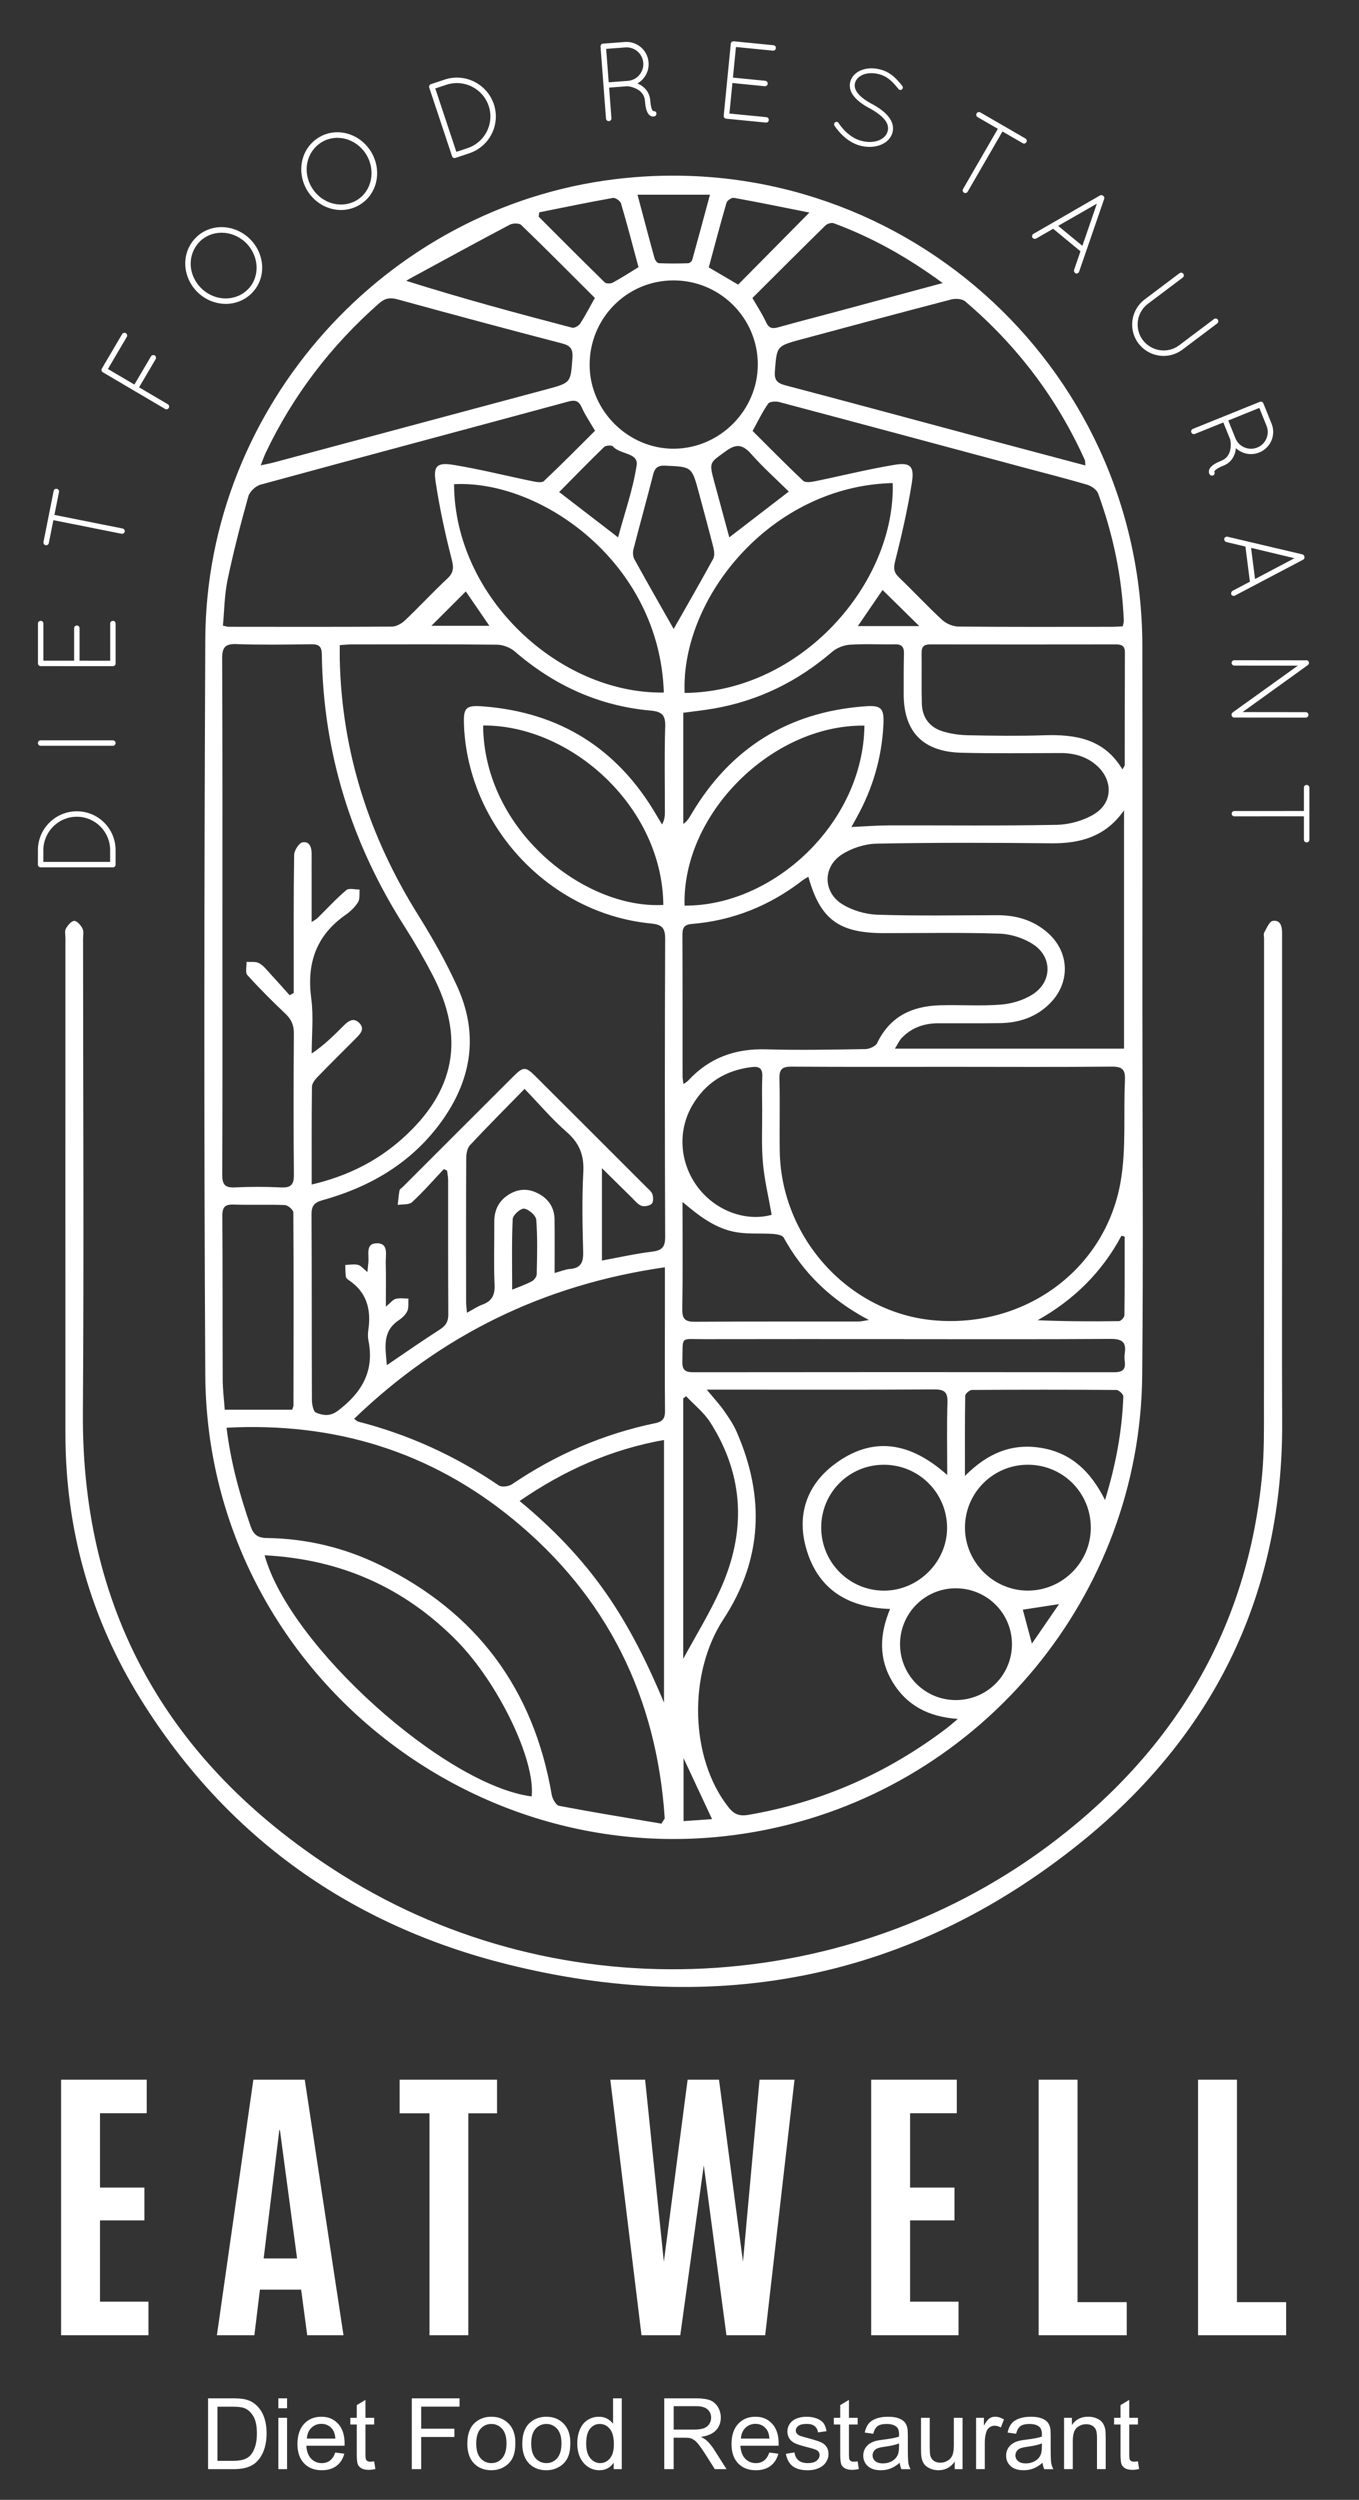 <?xml version="1.0" encoding="UTF-8"?>
<svg id="Layer_1" xmlns="http://www.w3.org/2000/svg" version="1.1" viewBox="0 0 754.37 1387.06">
  <rect x="0" y="0" width="754.37" height="1387.06" fill="#333333" stroke="none"/>
  <!-- Generator: Adobe Illustrator 29.5.1, SVG Export Plug-In . SVG Version: 2.1.0 Build 141)  -->
  <defs>
    <style>
      .st0 {
        fill: #fff;
      }
    </style>
  </defs>
  <path class="st0" d="M426.68,1014.93c119.06-24.7,206.15-129.93,207.34-251.53.66-68.03.12-136.07.11-204.1,0-66.94.07-133.87-.02-200.81-.21-156.97-136.74-277.91-292.44-259.1-127.78,15.43-227.13,126.22-227.71,255.34-.61,136.06-.79,272.13,0,408.2.94,163.06,153.03,285.13,312.72,252M123.62,765.34c-.13-30.24.01-60.49-.2-90.73-.04-4.99,1.58-6.43,6.42-6.26,9.41.34,18.85-.12,28.26.28,1.7.07,4.72,2.65,4.73,4.09.23,35.72.14,71.44.07,107.16,0,.61-.38,1.21-.74,2.31h-37.41c-.4-5.7-1.11-11.28-1.13-16.85ZM295.12,996.76c-48.21-6.24-134.42-83.56-148.23-133.8,41.93,2.15,77.13,17.69,106.21,46.97,23.48,23.63,44.18,66.67,42.02,86.83ZM367.14,1011.86c-18.95-3.21-37.93-6.28-56.8-9.88-1.74-.33-3.7-3.91-4.1-6.23-10.08-58.75-41.85-101.29-95.34-127.4-19.74-9.64-40.84-14.7-62.88-14.97-5.01-.06-7.34-1.97-8.92-6.56-6.02-17.43-10.96-35.08-13.34-54.64,60.09-3.16,113.28,13.19,159.24,50.95,52.24,42.93,79.6,98.78,83.99,165.82-.61.97-1.23,1.94-1.84,2.91ZM288.43,832.84c24.74-17.04,50.74-28.61,80.16-33.87v145.76c-9.02-21.53-19.17-42.21-32.52-61.23-13.28-18.92-29.13-35.44-47.64-50.66ZM363.6,789.68c-28.7,5.97-55.09,17.41-79.38,33.86-1.83,1.24-5.73,1.76-7.34.67-24-16.36-49.97-28.23-78.1-35.43-.58-.15-1.04-.72-2.21-1.56,48.3-46.45,105.13-74.39,172.51-84.07,0,9.83,0,18.34,0,26.86,0,17.55-.12,35.11.06,52.66.04,4.23-1.1,6.1-5.54,7.03ZM323.72,694.44c.16,5.8-1.1,9.16-7.36,9.66-2.52.2-4.96,1.26-8.5,2.22,0-10.48.08-20.05-.03-29.62-.07-6.79-3.45-11.67-9.43-14.67-5.81-2.92-11.51-2.34-16.81,1.33-5.09,3.52-7.26,8.53-7.22,14.69.07,11.63-.35,23.27.16,34.87.25,5.71-1.49,9.02-6.78,10.96-2.77,1.02-5.28,2.75-8.56,4.52-.22-2.78-.46-4.46-.46-6.15-.02-26.54-.07-53.08.07-79.62.01-2.43.52-5.54,2.04-7.18,9.56-10.25,19.48-20.16,30.34-31.28,8.17,8.47,15.23,16.84,23.39,23.95,7.1,6.19,9.72,12.9,9.22,22.25-.79,14.65-.49,29.39-.08,44.07ZM297.94,707.02c-.03,1.36-1.44,3.21-2.72,3.91-3.03,1.66-6.36,2.77-10.92,4.66,0-13.96-.31-26.63.3-39.26.1-2.15,4.43-5.97,6.35-5.7,2.58.36,6.54,3.79,6.72,6.15.77,10.03.47,20.16.26,30.24ZM369.25,403.36c-.51,15.78-.16,31.59-.18,47.39,0,2.1-.19,4.2-1.57,6.72-1.05-1.74-2.11-3.48-3.14-5.23-21.52-36.85-53.54-56.99-96.1-60.29-9.81-.76-11.11.63-10.7,10.54,2.33,56.27,47.7,104.5,103.82,109.92,6.2.6,7.88,2.53,7.85,8.67-.24,55.08-.22,110.15,0,165.23.02,5.7-1.83,7.52-7.29,8.18-9.1,1.1-18.09,3.15-27.81,4.93v-51.26c6.07,5.99,11.24,11.14,16.47,16.24,1.72,1.68,3.34,3.83,5.44,4.63,1.62.61,4.42.03,5.73-1.12.97-.86.9-3.63.38-5.26-.49-1.53-2.1-2.75-3.33-3.98-20.48-20.48-40.96-40.96-61.48-61.4-5.58-5.56-6.81-5.55-12.32-.06-20.51,20.44-40.99,40.93-61.48,61.41-.62.62-1.64,1.17-1.77,1.89-.49,2.65-.68,5.36-.99,8.04,2.7-.45,6.27.03,7.95-1.52,6.23-5.76,11.83-12.2,17.67-18.38.6.29,1.19.57,1.78.86.2,1.78.57,3.56.58,5.34.03,24.79-.06,49.59.1,74.39.03,4.01-1.35,6.29-4.7,8.44-9.72,6.21-19.17,12.84-29.43,19.79-.73-9.59-2.79-18.51,6.42-24.78,1.95-1.33,3.99-3.13,4.93-5.2.92-2.01.48-4.63.64-6.98-2.35,0-4.8-.39-7.03.15-1.5.36-2.69,2.04-5.51,4.35,0-9.14.15-16.85-.06-24.56-.11-4.26,1.75-10.81-5.12-10.62-6.32.17-4.04,6.5-4.52,10.55-.17,1.43-.29,2.87-.53,5.42-2.27-1.81-3.57-3.58-5.21-3.98-2.23-.54-4.72-.02-7.09.04.09,2.2.04,4.42.35,6.58.1.72,1.01,1.45,1.71,1.93,9.9,6.65,12.36,16.18,10.78,27.37-.27,1.94-.38,4.01,0,5.91,3.48,17.04-3.65,29.13-16.95,39.12-4.44,3.33-8.34,2.59-12.16,1.02-1.5-.62-2.23-4.65-2.25-7.14-.14-34.23-.01-68.46-.21-102.69-.03-4.78,1.36-6.71,6.12-8.03,27.43-7.63,50.79-21.58,67.28-45.44,15.82-22.9,19.14-47.48,7.55-72.97-6.24-13.73-13.74-26.99-21.75-39.8-27.15-43.41-42.38-90.35-43.52-141.68-.06-2.56,0-5.13,0-8.09,2.52-.16,4.44-.39,6.35-.39,26.99-.02,53.98-.15,80.97.15,3.33.04,7.32,1.58,9.85,3.77,21.75,18.8,46.69,30.23,75.35,32.79,6.49.58,8.35,2.61,8.14,9.1ZM368.21,502.11c-43.88,2.46-99.64-41.51-100.03-99.56,48.29-.39,99.48,44.65,100.03,99.56ZM423.08,615.75c.06,9.86-.46,19.78.42,29.57.85,9.51,3.13,18.9,4.85,28.73-14.36,3.95-30.94-2.2-40.78-15.01-10.29-13.41-11.65-31.4-3.27-45.74,7.37-12.61,18.51-19.48,32.97-21.23,4.19-.51,6.09.72,5.88,5.26-.28,6.13-.11,12.27-.07,18.41ZM425.02,582.23c-17.07-.47-31.4,4.76-43,17.33-.55.6-1.32,1-2.62,1.98-.23-1.8-.51-2.98-.51-4.16-.03-26.09.03-52.19-.08-78.28-.01-3.79.5-6.06,5.11-6.43,22.9-1.86,43.37-10.14,61.54-24.17.97-.75,2.09-1.32,3.26-2.05,6.55,23.62,16.85,31.27,41.79,31.3,21.49.03,42.99-.44,64.45.3,6.4.22,13.54,2.54,18.84,6.12,10.45,7.07,10.14,20.61-.47,27.49-5.06,3.28-11.64,5.26-17.7,5.75-11.33.91-22.79.03-34.18.39-15.32.48-27.53,6.27-34.53,20.94-.87,1.81-4.34,3.33-6.64,3.36-18.41.3-36.84.64-55.25.13ZM479.84,402.61c-.65,54.01-50.46,100.22-99.84,99.88-1.43-50.89,48.55-100.54,99.84-99.88ZM500.57,575.88c5.47-5.67,12.37-8.1,20.17-8.12,11.41-.02,22.82.08,34.23-.07,10.7-.14,20.3-3.3,27.99-11.11,11.33-11.51,10.75-28.37-1.39-39.04-7.97-7.01-17.47-9.75-27.94-9.73-22.16.03-44.34.45-66.48-.27-6.66-.21-14.02-2.34-19.65-5.85-10.65-6.63-10.85-20.56-.36-27.46,5.52-3.63,12.91-6,19.51-6.13,32.25-.62,64.52-.53,96.77-.19,16.39.18,30.39-3.75,40.52-18.3v132.24h-127.18c1.46-2.33,2.35-4.45,3.83-5.98ZM607.59,451.6c-6,3.68-13.84,5.91-20.91,6.06-31.15.64-62.32.23-93.48.32-6.52.02-13.03.55-20.57.88,1.11-2.01,2.08-3.78,3.05-5.54,8.75-15.81,13.71-32.73,14.68-50.78.53-9.75-1.06-11.36-10.69-10.61-42.29,3.25-74.2,23.24-95.83,59.69-1.16,1.96-2.24,3.98-4.54,5.54v-61.68c5.82-.79,11.47-1.38,17.05-2.36,24.82-4.34,46.55-15.07,65.63-31.5,2.55-2.19,6.43-3.67,9.8-3.9,8.3-.55,16.67-.06,25-.22,3.71-.07,5.09,1.43,5,5.06-.18,7.46-.13,14.92-.15,22.38-.07,20.89,10.49,32.12,31.77,32.71,18.42.51,36.86.2,55.3.18,7.51,0,14.36,1.87,20.06,6.9,9.08,8.01,9.09,20.54-1.19,26.84ZM476.18,347.4c4.94-7.22,9.51-13.9,13.72-20.05,7.11,6.99,13.72,13.48,20.41,20.05h-34.13ZM380.04,384.49c-2.23-52.27,47.53-114.84,115.5-116.46,1.57,55.64-50.83,115.9-115.5,116.46ZM404.82,298.15c-2.81-10.39-5.61-20.64-8.37-30.9-2.98-11.04-2.5-10.4,6.42-16.91,6.34-4.64,9.77-3.37,14.44,1.91,6.35,7.17,13.55,13.59,20.55,20.5-11.34,8.72-21.84,16.79-33.04,25.4ZM374.23,248.97c-25.31.21-46.73-20.86-46.93-46.17-.21-26.02,20.48-47.1,46.36-47.22,25.91-.12,46.99,20.82,46.99,46.65,0,25.38-21.01,46.53-46.41,46.74ZM340.25,247.72c3.83,4.5,14.24,3.35,13.15,10.47-2.07,13.46-6.69,26.53-10.31,39.97-11.12-8.55-21.61-16.61-32.7-25.15,8.29-8.37,16.5-16.82,24.96-25,.94-.91,4.23-1.09,4.9-.3ZM368.48,384.26c-57.88.93-116.17-52.75-116.44-115.6,47.89-2.57,114.2,43.32,116.44,115.6ZM258.57,328.15c3.58,5.21,8.09,11.8,13.09,19.09h-32.2c5.67-5.66,12.38-12.36,19.11-19.09ZM373.95,349c-6.66-11.76-14.35-25.17-21.81-38.7-.83-1.5-.95-3.82-.51-5.53,3.53-13.8,7.38-27.52,10.89-41.33.97-3.83,2.54-5.25,6.75-5.06,14.75.65,14.76.46,18.68,15.08,2.72,10.16,5.52,20.3,8.08,30.51.49,1.95.71,4.55-.18,6.17-7.43,13.56-15.15,26.96-21.91,38.86ZM378.86,666.89c9.35,7.95,18.42,14.92,30.09,16.85,6.6,1.09,13.47.45,20.2.9,2.05.14,5.12.69,5.88,2.06,10.79,19.55,26.05,34.5,47.28,45.71-2.97.46-4.25.83-5.54.83-30.26.04-60.53-.06-90.79.15-5.2.04-7.34-1.1-7.25-6.85.33-19.88.13-39.77.13-59.66ZM379.44,1010.45v-34.94c5.29,11.31,10.43,22.32,15.82,33.84-4.94.34-10.08.7-15.82,1.1ZM379.26,920.42v-144.53c.53-.4,1.07-.8,1.61-1.19,4.5,4.79,9.87,9.01,13.35,14.45,19.03,29.78,19.98,61.1,5.62,92.83-6.08,13.43-13.9,26.08-20.57,38.44ZM525.32,959.05c-32.77,24.81-69.29,40.96-109.89,47.94-5.15.89-8.06-.42-11.12-4.31-21.36-27.14-22.48-74.13-2.72-104.27,21.8-33.24,23.04-68.15,7.26-104.07-1.84-4.18-4.48-8.05-7.12-11.8-2.5-3.55-5.5-6.75-9.43-11.5h5.84c40.16,0,80.32.14,120.47-.11,5.88-.04,7.51,1.66,7.32,7.43-.42,12.87-.13,25.77-.13,40.07-20.37-18.26-41.52-22.11-63.08-5.6-14.91,11.42-20.38,27.69-15.34,45.86,6.29,22.72,22.73,33.33,46.71,34.04-5.92,14.11-6.47,27.71,1.46,40.69,7.91,12.95,19.97,19.21,36.13,20.33-2.77,2.32-4.5,3.89-6.36,5.3ZM525.72,847.77c0,18.84-15.93,34.73-34.87,34.81-19.37.08-35.07-15.69-35-35.17.06-19.25,15.48-34.66,34.71-34.69,19.44-.04,35.17,15.65,35.16,35.06ZM530.61,943.3c-17.11.02-30.95-13.77-31.01-30.89-.05-17.15,13.68-31.06,30.75-31.14,17.45-.08,31.48,13.87,31.38,31.22-.09,17.05-13.97,30.79-31.13,30.81ZM572.8,911.98c-1.89-7.07-3.4-12.7-5.04-18.85,6.13-.94,12.24-1.87,20.1-3.07-5.44,7.92-9.93,14.46-15.06,21.92ZM570.7,882.56c-19.25.08-35.17-15.89-35.06-35.19.11-19.14,15.68-34.63,34.84-34.66,19.52-.02,35.1,15.58,35.02,35.08-.08,19.06-15.71,34.68-34.79,34.76ZM613.4,832.32c-7.89-15.76-18.56-25.98-34.93-28.86-16.32-2.87-30.03,2.54-42.84,15.48,0-16.23-.09-30.37.16-44.51.02-1.14,2.4-3.2,3.69-3.21,26.74-.19,53.49-.2,80.23.01,1.35.01,3.88,2.38,3.84,3.58-.68,19.06-4.09,37.65-10.15,57.5ZM624.35,755.47c.58,4.68-1.52,5.94-6.02,5.93-77.83-.1-155.65-.1-233.47,0-4.49,0-6.22-1.25-6.09-5.93.42-14.53-1.67-12.39,12-12.43,37.05-.09,74.1-.03,111.15-.03v.03c38.15,0,76.29.14,114.43-.14,6.26-.05,8.98,1.56,7.99,7.97-.23,1.5-.18,3.08,0,4.59ZM575.99,732.53c20.07-11.27,35.72-26.64,46.53-46.9.58.17,1.17.34,1.76.52,0,14.56.07,29.12-.13,43.68-.02,1.13-1.93,3.19-2.99,3.21-14.96.21-29.92.15-45.16-.5ZM624.46,599.22c-.91,18.81.79,38.02-2.4,56.4-8.51,49.05-53.42,81.47-103.75,76.96-47.04-4.21-84.75-45.6-85.49-93.96-.2-13.38.19-26.77-.17-40.15-.14-5.33,1.68-6.67,6.78-6.64,29.81.21,59.63.1,89.44.1,29.4.02,58.8.17,88.19-.11,5.8-.06,7.66,1.56,7.38,7.4ZM624.3,424.53c0,.54-.56,1.08-1.26,2.38-10.13-17.02-26.05-19.52-43.53-18.94-14.03.46-28.09.27-42.13-.01-4.76-.1-9.67-.79-14.2-2.2-7.19-2.24-11.24-7.65-11.47-15.23-.28-9.43-.02-18.87-.14-28.3-.04-3.35,1.24-4.69,4.64-4.68,34.45.06,68.91.05,103.36,0,3.17,0,4.86.88,4.85,4.47-.1,20.85-.06,41.69-.11,62.54ZM609.54,273.76c8.33,22.8,13.3,46.33,14.27,70.64.03.83-.29,1.67-.57,3.13-2.16.1-4.28.27-6.41.27-28.3.02-56.6.13-84.89-.15-3.07-.03-6.77-1.67-9.05-3.77-8.21-7.58-15.84-15.8-23.91-23.54-2.93-2.81-3.06-5.12-2.06-9.11,3.62-14.38,6.96-28.89,9.27-43.53,1.42-9.04-.86-11.24-9.72-9.78-14.84,2.45-29.47,6.14-44.23,9.14-2.08.42-5.22.84-6.41-.29-9.55-9.01-18.75-18.39-28.08-27.67,3-5.43,5.45-10.56,8.66-15.15.83-1.19,4.24-1.38,6.15-.87,45.13,11.97,90.22,24.11,135.32,36.21,11.86,3.18,23.76,6.18,35.54,9.64,2.36.69,5.34,2.72,6.11,4.84ZM535.8,167.24c28.64,24.39,50.92,53.65,66.38,88.01.24.55.14,1.25.3,3.01-18.57-4.94-36.32-9.63-54.05-14.38-37.47-10.04-74.92-20.19-112.43-30.07-4.63-1.22-6.28-2.87-5.87-7.96,1.12-13.79.81-13.84,14.75-17.58,27.73-7.44,55.45-14.92,83.24-22.14,2.36-.61,5.98-.33,7.68,1.11ZM462.75,123.85c21.25,7.85,40.83,18.75,60.52,33.2-20.48,5.52-39.03,10.53-57.6,15.52-11.21,3.01-22.45,5.91-33.63,9.02-3.18.89-5.2.7-6.78-2.75-2.08-4.53-4.87-8.73-7.6-13.5,13.49-13.45,26.95-26.92,40.54-40.25,1-.98,3.31-1.68,4.54-1.23ZM407.41,109.77c13.69,2.47,27.32,5.27,41.88,8.17-14.02,14.17-26.71,26.99-39.56,39.98-5.02-2.94-10.43-6.11-16.3-9.55,3.23-11.97,6.38-23.98,9.85-35.9.36-1.25,2.9-2.92,4.13-2.7ZM394.09,108.03c-3.43,12.7-6.56,24.44-9.82,36.13-.23.82-1.48,1.89-2.29,1.91-5.44.17-10.9.2-16.33-.04-.83-.04-2.02-1.64-2.32-2.72-3.14-11.36-6.13-22.76-9.46-35.28h40.22ZM299.31,117.81c13.64-2.73,27.27-5.56,40.96-8,1.31-.23,4.04,1.67,4.46,3.08,3.45,11.72,6.52,23.55,9.7,35.35-4.97,3.03-9.53,6-14.29,8.58-1.17.63-3.65.65-4.46-.14-12.33-12.04-24.48-24.27-36.67-36.45.1-.81.2-1.61.3-2.42ZM229.26,153.64c17.86-9.69,35.69-19.46,53.66-28.94,1.71-.9,5.25-.98,6.41.14,13.84,13.36,27.39,27.03,40.87,40.47-2.91,5.17-5.3,9.85-8.15,14.22-.82,1.26-3.21,2.63-4.45,2.3-30.44-7.96-60.82-16.14-92.14-26.02,1.27-.73,2.52-1.48,3.8-2.18ZM147.35,251.54c15.26-32.14,36.42-59.8,63.14-83.28,3.18-2.79,6-3.31,10.08-2.19,30.43,8.35,60.91,16.55,91.45,24.49,4.84,1.26,6.09,3.28,5.73,8.15-1,13.65-.76,13.66-14.22,17.27-50.59,13.56-101.17,27.13-151.76,40.68-1.85.5-3.74.82-7.06,1.54,1.23-3.09,1.83-4.93,2.65-6.65ZM126.26,322.01c3.27-15.65,7.27-31.15,11.57-46.55.74-2.67,4.07-5.81,6.81-6.55,56.91-15.53,113.93-30.69,170.87-46.11,4.09-1.11,5.9-.19,7.56,3.55,1.85,4.16,4.49,7.96,7.23,12.66-9.35,9.29-18.7,18.8-28.41,27.93-1.16,1.09-4.34.48-6.46.04-14.55-2.98-28.97-6.63-43.61-9.02-9.21-1.51-11.36.48-10,9.43,2.18,14.44,5.28,28.79,8.91,42.93,1.21,4.69,1.11,7.41-2.46,10.75-8.01,7.48-15.47,15.56-23.43,23.12-1.87,1.78-4.79,3.46-7.24,3.48-30.28.23-60.57.14-90.86.11-.62,0-1.24-.26-3-.65.79-8.34.82-16.9,2.53-25.11ZM131.37,357.39c13.81.48,27.64.26,41.46.08,4.17-.06,5.76,1.21,5.82,5.59.76,54.73,16.49,104.92,45.89,150.99,5.54,8.68,10.73,17.63,15.49,26.76,18.26,35.03,12.82,64.59-16.73,90.98-14.16,12.64-30.67,20.85-50.28,25.45,0-18.79-.09-36.52.14-54.25.02-1.84,1.66-3.95,3.09-5.42,7.01-7.25,14.21-14.33,21.33-21.49,2.4-2.41,5.08-5.14,1.93-8.41-3.33-3.45-6.32-1.03-8.97,1.63-5.32,5.34-10.68,10.65-17.53,15.26,0-10.2,1.1-20.54-.24-30.56-2.61-19.54,2.75-35.02,19.14-46.45,2.66-1.85,5.18-4.29,6.86-7.02,1.12-1.81.63-4.6.85-6.96-2.51.04-5.89-.95-7.37.3-5.68,4.8-10.73,10.34-16.05,15.57-.56.55-1.33.91-3.21,2.16,0-7.72,0-14.39,0-21.07,0-5.48-.05-10.97,0-16.45.04-3.66-.97-7.41-5.02-6.72-1.97.34-4.65,4.5-4.69,6.97-.37,23.03-.22,46.07-.23,69.1,0,2.51,0,5.02,0,7.53-.75.42-1.5.85-2.26,1.27-3.59-4-7.14-8.04-10.8-11.98-1.94-2.09-3.77-4.54-6.18-5.84-1.9-1.02-4.61-.54-6.96-.73.1,2.5-.82,5.91.46,7.34,6.75,7.49,13.92,14.61,21.23,21.56,3.27,3.11,4.63,6.34,4.59,10.91-.2,26.1-.24,52.22.01,78.32.05,5.48-1.63,7.3-7.1,7.04-8.54-.41-17.12-.43-25.66-.01-5.54.27-7.03-1.63-7.01-7.06.2-42.56.1-85.12.1-127.69,0-52.87.09-105.75-.15-158.62-.03-6.26,1.59-8.32,8.01-8.1Z"/>
  <path class="st0" d="M711.68,670.23c0-31.6,0-63.2-.01-94.8,0-19.31-.03-38.62,0-57.93,0-3.72-1.1-7.26-5.22-6.51-1.92.35-3.34,4.09-4.7,6.46-.47.83-.08,2.15-.08,3.25,0,86.24.02,172.48-.06,258.72-.01,12.94.19,25.95-1.01,38.8-7.87,84.49-47.85,151.52-114.25,202.58-114.16,87.79-274.32,96.13-396.33,19.58-93.94-58.94-144.8-143.46-144.01-256.62.62-87.56.11-175.12.1-262.68,0-1.97.5-4.24-.3-5.84-.93-1.85-3.06-4.3-4.63-4.27-1.61.03-3.6,2.5-4.62,4.34-.32.57-.41,1.27-.41,2.02,0,1.03.17,2.15.17,3.16,0,91.73-.06,183.46,0,275.18.04,53.11,13.94,102.49,41.99,147.48,47.73,76.55,116.7,125.18,203.48,146.8,116.38,28.99,223.98,8.17,318-67.52,72.66-58.5,111.14-135.07,111.93-228.94v-6.63c-.19-38.88-.03-77.76-.03-116.65"/>
  <path class="st0" d="M685.17,450c-.8,0-1.48.68-1.48,1.48,0,.8.68,1.48,1.48,1.48l38.62-.02v13c0,.8.68,1.48,1.55,1.48.8,0,1.48-.68,1.48-1.48v-28.95c-.01-.8-.69-1.48-1.49-1.48-.86,0-1.54.68-1.54,1.48v13s-38.61.02-38.61.02ZM684.43,395.17c-.12.06-.18.18-.25.25-.37.31-.56.68-.56,1.17,0,.86.68,1.54,1.48,1.54l39.73.04c.8,0,1.48-.68,1.48-1.54,0-.8-.68-1.48-1.48-1.48l-35.11-.04,36.24-26.08c.68-.43.8-1.42.37-2.09-.43-.56-1.05-.74-1.66-.56l-39.54-.04c-.8,0-1.48.68-1.48,1.48,0,.8.68,1.48,1.48,1.48l35.29.04-36,25.83ZM718.54,309.73l-21.88,11.54-2.2-17.29,24.08,5.75ZM684.21,327.82c-.58.32-.87.98-.8,1.53-.04.19.04.3.07.55.41.69,1.37.94,2.07.54l37.81-19.9c.53-.25.82-.91.73-1.58-.08-.61-.52-1.18-1.1-1.35l-41.59-9.8c-.77-.21-1.63.33-1.86,1.11.08.18.05.43.07.55.08.61.51,1.11,1.16,1.28l10.56,2.51,2.48,19.49-9.6,5.07ZM697.89,248.32c-4.68,1.89-10.03-.33-12.01-4.91l-.21-.51-3.88-9.59,17.25-6.97,3.99,9.88c1.91,4.74-.34,10.17-5.14,12.11ZM671.98,259.32c-1,1.14-1.09,2.57-.79,3.31l.05.11c.14.34.31.61.33.66.59.63,1.52.65,2.2.17.54-.48.6-1.31.29-1.91.03-.08.15-.46.74-.96.74-.63,2.08-1.44,4.42-2.38,4.51-1.82,6.32-5.74,6.74-8.97.02-.27,0-.47.06-.69,3.4,3.15,8.42,4.24,12.99,2.39,6.34-2.56,9.37-9.7,6.83-15.98l-4.5-11.14-.07-.17-.05-.11c-.33-.66-1.19-.98-1.88-.7l-37.23,15.04c-.74.3-1.12,1.18-.82,1.92.32.8,1.2,1.17,1.95.87l15.82-6.39,3.92,9.71c.02.06-.01.14,0,.33.19.79.41,3.16-.13,5.43-.6,2.3-1.83,4.52-4.74,5.7-3.37,1.36-5.09,2.52-6.13,3.74ZM635.4,166.14h0c-7.68,5.78-9.22,16.73-3.48,24.36,5.81,7.73,16.77,9.27,24.44,3.49l19.34-14.56c.64-.48.77-1.43.26-2.12-.48-.64-1.43-.77-2.07-.29l-19.34,14.56c-6.35,4.78-15.35,3.46-20.22-2.9-4.69-6.34-3.46-15.36,2.89-20.13l19.34-14.56c.64-.48.77-1.43.26-2.12-.48-.64-1.43-.77-2.07-.29l-19.34,14.56ZM608.86,113.02l-8.04,23.39-13.45-11.09,21.48-12.3ZM596.23,149.71c-.2.63.04,1.31.47,1.66.1.17.24.2.43.35.77.23,1.65-.25,1.88-1.02l13.93-40.4c.21-.55-.03-1.22-.55-1.65-.47-.39-1.19-.5-1.73-.23l-37.02,21.35c-.71.37-.96,1.36-.6,2.08.18.07.33.27.43.35.48.39,1.14.46,1.72.14l9.41-5.41,15.16,12.5-3.52,10.27ZM534.57,104.9c-.4.69-.15,1.62.54,2.02.69.4,1.62.15,2.02-.54l19.33-33.43,11.25,6.51c.69.4,1.62.15,2.05-.59.4-.69.15-1.62-.54-2.02l-25.06-14.49c-.69-.4-1.62-.15-2.02.54-.43.75-.18,1.67.51,2.07l11.25,6.5-19.33,33.43ZM463.19,69.7h0c2.53,3.79,6.96,8.71,13.21,10.8,4.1,1.33,8.19,1.29,11.59.19,3.4-1.09,6.22-3.42,7.28-6.69,1.06-3.28.12-6.56-2.01-9.18-2.11-2.69-5.36-5.04-9.22-7.12l-.12-.04c-3.46-1.9-6.19-3.87-7.79-5.94-1.6-2.07-2.04-3.9-1.44-5.97.68-2.1,2.5-3.71,5.04-4.57,2.52-.8,5.83-.82,9.17.26,4.51,1.46,7.31,4.81,9.85,7.97.45.6,1.33.69,1.87.22.62-.51.69-1.33.24-1.93-2.54-3.14-5.73-7.09-11.13-8.83-3.87-1.25-7.69-1.26-10.87-.21-3.18,1.03-5.75,3.18-6.75,6.27-.99,3.05-.08,6.06,1.91,8.5,1.97,2.51,4.97,4.65,8.55,6.58l.12.04c3.74,2.05,6.66,4.23,8.42,6.4,1.73,2.24,2.28,4.36,1.52,6.71-.74,2.28-2.67,4.05-5.48,4.95-2.76.92-6.32.92-9.89-.23-5.35-1.67-9.53-6.18-11.78-9.62-.38-.64-1.22-.85-1.87-.41-.58.39-.79,1.23-.41,1.87ZM401.74,64.24c-.08.8.47,1.47,1.2,1.6h.12s.18.03.18.03l21.88,2.15c.86.08,1.54-.53,1.62-1.33.08-.86-.46-1.59-1.32-1.68l-20.53-2.02,1.66-16.92,17.96,1.77c.8.08,1.54-.53,1.62-1.33.08-.86-.52-1.6-1.32-1.68l-17.96-1.77,1.67-16.98,20.53,2.02c.86.08,1.54-.53,1.62-1.39.08-.8-.47-1.53-1.33-1.62l-21.94-2.16h-.12c-.8-.09-1.54.52-1.62,1.31l-3.93,39.96ZM357.08,34.89c.38,5.04-3.36,9.46-8.32,9.96l-.55.04-10.32.78-1.41-18.55,10.62-.81c5.1-.39,9.59,3.41,9.98,8.57ZM359.7,62.91c.78,1.3,2.11,1.82,2.91,1.76h.12c.37-.04.67-.12.73-.13.78-.37,1.08-1.26.83-2.04-.3-.66-1.06-.97-1.73-.86-.07-.06-.39-.28-.69-1-.38-.9-.74-2.41-.93-4.93-.37-4.85-3.55-7.76-6.5-9.14-.26-.1-.44-.15-.64-.26,4.03-2.28,6.59-6.74,6.22-11.65-.52-6.82-6.4-11.87-13.15-11.36l-11.98.91h-.18s-.12.02-.12.02c-.73.12-1.29.84-1.24,1.58l3.04,40.04c.06.8.79,1.42,1.59,1.36.86-.07,1.48-.79,1.42-1.59l-1.29-17.01,10.44-.79c.06,0,.13.05.32.1.81.06,3.13.57,5.14,1.77,2.01,1.27,3.76,3.11,3.99,6.24.27,3.62.86,5.62,1.7,6.97ZM253.32,84.26l-11.7-35.18,6.2-2.06c9.72-3.17,20.21,2.04,23.46,11.8,3.23,9.7-2.06,20.16-11.76,23.38l-6.2,2.06ZM260.46,85.06c11.28-3.75,17.43-15.92,13.68-27.2-3.75-11.28-16-17.46-27.28-13.71l-7.48,2.49-.18.06c-.76.25-1.19,1.11-.94,1.87l12.67,38.11c.25.76,1.03,1.15,1.75.98l.23-.08,7.54-2.51ZM173.27,104.37h0c-5.66-9.03-3.19-20.17,5.11-25.37,8.04-5.04,19.14-2.4,24.85,6.6,5.54,8.96,3.17,20.26-4.87,25.29-8.3,5.2-19.5,2.4-25.09-6.52ZM170.71,105.97h0c6.46,10.2,19.39,13.66,29.25,7.48,9.76-6.11,12.23-19.22,5.88-29.48-6.46-10.2-19.33-13.69-29.09-7.57-9.86,6.18-12.39,19.32-6.03,29.58ZM111.96,160.16h0c-7.72-7.34-8.09-18.75-1.34-25.84,6.54-6.87,17.95-7.07,25.71.23,7.59,7.3,8.09,18.84,1.56,25.71-6.75,7.1-18.29,7.17-25.92-.09ZM109.88,162.35h0c8.79,8.28,22.17,8.42,30.19-.01,7.94-8.34,7.08-21.65-1.62-30.02-8.79-8.28-22.12-8.47-30.06-.12-8.02,8.43-7.21,21.79,1.49,30.15ZM91.65,226.91c.69.41,1.62.17,2.02-.52.44-.74.2-1.67-.49-2.08l-15.98-9.4,9.18-15.6c.44-.74.2-1.67-.49-2.08-.74-.44-1.67-.2-2.11.55l-9.18,15.61-14.7-8.65,10.5-17.83c.41-.69.17-1.62-.58-2.06-.69-.41-1.62-.17-2.02.52l-11.18,19-.12.21c-.35.72-.13,1.56.56,1.97l34.61,20.37ZM67.5,296.15c.79.16,1.58-.38,1.74-1.16.16-.79-.38-1.58-1.16-1.74l-37.87-7.55,2.54-12.74c.16-.79-.38-1.58-1.22-1.75-.79-.16-1.58.38-1.74,1.16l-5.66,28.39c-.16.79.38,1.58,1.16,1.74.85.17,1.64-.36,1.8-1.15l2.54-12.74,37.87,7.55ZM62.69,369.62c.8,0,1.42-.61,1.48-1.35v-22.3c.01-.86-.66-1.48-1.46-1.48-.86,0-1.54.61-1.54,1.48v20.63s-17.01-.01-17.01-.01v-18.05c.01-.8-.66-1.48-1.47-1.48-.86,0-1.54.68-1.54,1.48v18.05s-17.07-.01-17.07-.01v-20.63c.01-.86-.66-1.48-1.53-1.48-.8,0-1.48.61-1.48,1.48v22.05s-.01.12-.01.12c0,.8.68,1.48,1.48,1.48l40.16.03ZM62.68,413.8h0c.8,0,1.48-.68,1.48-1.48,0-.86-.68-1.54-1.48-1.54H22.52c-.8,0-1.48.67-1.48,1.53,0,.8.68,1.48,1.48,1.48h40.16ZM61.14,478.23H24.06s0-6.52,0-6.52c.06-10.22,8.31-18.54,18.6-18.54,10.22,0,18.48,8.31,18.48,18.54v6.53ZM64.16,471.7c0-11.89-9.61-21.56-21.5-21.55-11.89,0-21.62,9.67-21.62,21.56v7.88s0,.18,0,.18c0,.8.68,1.48,1.48,1.48h40.16c.8,0,1.42-.62,1.48-1.36v-8.19Z"/>
  <path class="st0" d="M665.03,1295.72v-141.8h21.59v123.43h27.31v18.37h-48.9ZM576.54,1295.72v-141.8h21.59v123.43h27.31v18.37h-48.9ZM483.59,1295.72v-141.8h47.52v18.62h-25.93v41.25h24.64v18.21h-24.64v45.1h26.9v18.62h-48.49ZM356.1,1295.72l-17.33-141.8h19.33l10.4,101.04,13.2-101.04h17.41l13.31,101.04,9.19-101.04h19.42l-16.28,141.8h-21.51l-12.57-94.28-13.06,94.28h-21.51ZM238.41,1295.72v-123.13h-16.58v-18.67h54.07v18.67h-15.95v123.13h-21.53ZM120.4,1295.72l20.24-141.8h28.52l21.51,141.8h-20.13l-3.38-25.3h-22.88l-3.08,25.3h-20.79ZM164.9,1253.09l-9.52-71.23h-.33l-8.69,71.23h18.54ZM33.92,1295.72v-141.8h47.52v18.62h-25.93v41.25h24.64v18.21h-24.64v45.1h26.9v18.62h-48.49Z"/>
  <path class="st0" d="M631.65,1365.71l.66,4.26c-1.35.28-2.57.43-3.63.43-1.75,0-3.1-.27-4.07-.83-.96-.56-1.64-1.28-2.03-2.19-.39-.91-.58-2.81-.58-5.71v-16.41h-3.57v-3.73h3.57v-7.04l4.83-2.9v9.94h4.83v3.73h-4.83v16.68c0,1.38.08,2.27.26,2.66.16.39.44.7.82.94.38.23.93.35,1.65.35.53,0,1.23-.06,2.1-.19M590.66,1370.01v-28.48h4.33v4.04c2.08-3.1,5.1-4.65,9.04-4.65,1.72,0,3.29.31,4.73.92,1.44.61,2.51,1.43,3.23,2.42.71,1,1.22,2.19,1.5,3.56.17.9.27,2.46.27,4.69v17.48h-4.83v-17.3c0-1.97-.18-3.44-.56-4.41-.38-.97-1.04-1.75-1.99-2.33-.95-.58-2.08-.87-3.36-.87-2.05,0-3.81.65-5.3,1.96-1.49,1.3-2.23,3.78-2.23,7.42v15.54h-4.83ZM578.36,1355.75c-1.76.71-4.39,1.32-7.9,1.81-1.99.28-3.4.6-4.22.96-.82.36-1.45.88-1.9,1.55-.45.69-.68,1.44-.68,2.29,0,1.27.48,2.34,1.46,3.19s2.41,1.28,4.28,1.28,3.51-.4,4.97-1.22c1.44-.8,2.51-1.91,3.19-3.31.52-1.09.78-2.69.78-4.8l.03-1.76ZM578.74,1366.45c-1.79,1.53-3.52,2.6-5.18,3.23s-3.43.94-5.33.94c-3.13,0-5.53-.76-7.22-2.29-1.68-1.52-2.52-3.47-2.52-5.83,0-1.39.32-2.66.95-3.81.64-1.15,1.47-2.07,2.5-2.76,1.03-.69,2.19-1.23,3.47-1.58.95-.25,2.39-.48,4.3-.72,3.9-.46,6.78-1.02,8.61-1.66.02-.66.03-1.08.03-1.25,0-1.96-.46-3.34-1.37-4.14-1.23-1.09-3.07-1.63-5.51-1.63-2.28,0-3.96.4-5.04,1.2-1.09.8-1.88,2.2-2.41,4.23l-4.72-.66c.43-2.02,1.13-3.66,2.12-4.9.99-1.24,2.41-2.19,4.28-2.87,1.86-.67,4.02-1.01,6.47-1.01s4.42.28,5.94.86c1.52.58,2.64,1.29,3.36,2.16.71.87,1.22,1.97,1.51,3.29.16.82.24,2.3.24,4.44v6.4c0,4.47.1,7.3.3,8.5.19,1.2.59,2.34,1.18,3.44h-5.05c-.48-1.02-.8-2.2-.93-3.57ZM541.82,1370.01v-28.48h4.33v4.36c1.11-2.02,2.13-3.36,3.07-4,.94-.65,1.98-.97,3.1-.97,1.63,0,3.28.51,4.97,1.53l-1.72,4.45c-1.17-.66-2.34-.99-3.51-.99-1.05,0-1.99.32-2.83.95-.83.63-1.43,1.51-1.78,2.63-.54,1.71-.8,3.58-.8,5.62v14.88h-4.83ZM529.96,1370.01v-4.23c-2.21,3.23-5.21,4.84-9.01,4.84-1.67,0-3.24-.32-4.69-.96-1.45-.65-2.53-1.45-3.24-2.42-.7-.98-1.2-2.17-1.48-3.58-.19-.95-.29-2.45-.29-4.5v-17.62h4.83v15.76c0,2.51.1,4.22.29,5.08.3,1.27.94,2.26,1.93,2.98.98.72,2.19,1.09,3.63,1.09s2.8-.37,4.06-1.11c1.26-.74,2.16-1.76,2.69-3.03.52-1.27.79-3.13.79-5.55v-15.23h4.83v28.48h-4.33ZM499.06,1355.75c-1.76.71-4.39,1.32-7.9,1.81-1.99.28-3.4.6-4.22.96-.82.36-1.45.88-1.9,1.55-.45.69-.68,1.44-.68,2.29,0,1.27.48,2.34,1.46,3.19.98.85,2.41,1.28,4.28,1.28s3.51-.4,4.97-1.22c1.44-.8,2.51-1.91,3.19-3.31.52-1.09.78-2.69.78-4.8l.03-1.76ZM499.44,1366.45c-1.79,1.53-3.52,2.6-5.18,3.23-1.66.63-3.43.94-5.33.94-3.13,0-5.53-.76-7.22-2.29-1.68-1.52-2.52-3.47-2.52-5.83,0-1.39.32-2.66.95-3.81.64-1.15,1.47-2.07,2.5-2.76,1.03-.69,2.19-1.23,3.48-1.58.95-.25,2.39-.48,4.3-.72,3.9-.46,6.78-1.02,8.61-1.66.02-.66.03-1.08.03-1.25,0-1.96-.46-3.34-1.37-4.14-1.23-1.09-3.07-1.63-5.51-1.63-2.28,0-3.96.4-5.04,1.2-1.09.8-1.88,2.2-2.41,4.23l-4.72-.66c.43-2.02,1.13-3.66,2.12-4.9.99-1.24,2.41-2.19,4.28-2.87,1.86-.67,4.02-1.01,6.47-1.01s4.42.28,5.94.86c1.52.58,2.64,1.29,3.36,2.16.71.87,1.22,1.97,1.51,3.29.16.82.24,2.3.24,4.44v6.4c0,4.47.1,7.3.3,8.5.19,1.2.59,2.34,1.18,3.44h-5.05c-.48-1.02-.8-2.2-.93-3.57ZM476.07,1365.71l.66,4.26c-1.35.28-2.57.43-3.63.43-1.75,0-3.1-.27-4.07-.83-.96-.56-1.64-1.28-2.03-2.19-.39-.91-.59-2.81-.59-5.71v-16.41h-3.57v-3.73h3.57v-7.04l4.83-2.9v9.94h4.83v3.73h-4.83v16.68c0,1.38.08,2.27.26,2.66.16.39.44.7.82.94.38.23.93.35,1.65.35.53,0,1.23-.06,2.1-.19ZM436.24,1361.51l4.77-.77c.26,1.91,1.01,3.37,2.24,4.4,1.23,1.02,2.94,1.53,5.14,1.53s3.87-.45,4.95-1.35c1.07-.9,1.61-1.96,1.61-3.17,0-1.09-.48-1.95-1.44-2.57-.68-.43-2.32-.97-4.94-1.64-3.53-.89-5.97-1.66-7.34-2.3-1.36-.66-2.4-1.55-3.1-2.71-.7-1.14-1.06-2.41-1.06-3.8,0-1.27.29-2.44.87-3.52.59-1.08,1.37-1.98,2.37-2.69.75-.55,1.77-1.02,3.06-1.4,1.3-.38,2.68-.58,4.16-.58,2.23,0,4.19.32,5.87.97,1.69.64,2.94,1.52,3.74,2.62.8,1.11,1.35,2.58,1.66,4.43l-4.72.66c-.21-1.48-.83-2.64-1.86-3.47-1.02-.83-2.47-1.24-4.34-1.24-2.2,0-3.79.37-4.73,1.1-.94.73-1.42,1.59-1.42,2.57,0,.62.19,1.19.59,1.69.39.51,1.01.94,1.85,1.28.48.18,1.89.59,4.25,1.23,3.4.91,5.78,1.66,7.13,2.23,1.35.58,2.41,1.43,3.18,2.52.78,1.11,1.16,2.48,1.16,4.12s-.47,3.11-1.41,4.53c-.94,1.42-2.3,2.51-4.06,3.29-1.77.78-3.78,1.16-6.01,1.16-3.69,0-6.52-.77-8.46-2.3-1.94-1.54-3.17-3.8-3.71-6.81ZM411.27,1353.06h15.86c-.21-2.4-.82-4.19-1.82-5.39-1.53-1.86-3.52-2.79-5.96-2.79-2.21,0-4.07.74-5.58,2.22-1.5,1.48-2.33,3.47-2.5,5.95ZM427.07,1360.8l4.99.66c-.78,2.9-2.23,5.16-4.35,6.76-2.12,1.6-4.83,2.4-8.13,2.4-4.15,0-7.44-1.28-9.88-3.84-2.43-2.55-3.65-6.15-3.65-10.76s1.23-8.49,3.69-11.12c2.46-2.64,5.65-3.96,9.57-3.96s6.9,1.29,9.3,3.88c2.4,2.59,3.61,6.23,3.61,10.92,0,.28,0,.71-.03,1.28h-21.21c.18,3.12,1.06,5.51,2.65,7.17,1.58,1.66,3.57,2.49,5.93,2.49,1.77,0,3.27-.47,4.52-1.4,1.25-.93,2.24-2.42,2.97-4.47ZM373.95,1348.07h11.16c2.38,0,4.22-.25,5.56-.74,1.34-.48,2.35-1.27,3.04-2.36.7-1.08,1.04-2.25,1.04-3.52,0-1.86-.67-3.39-2.01-4.59-1.34-1.2-3.47-1.79-6.36-1.79h-12.42v13ZM368.73,1370.01v-39.29h17.41c3.5,0,6.16.36,7.98,1.06,1.82.7,3.27,1.95,4.36,3.73,1.09,1.78,1.63,3.76,1.63,5.92,0,2.79-.91,5.14-2.71,7.05-1.8,1.91-4.58,3.12-8.35,3.64,1.38.66,2.42,1.32,3.14,1.96,1.52,1.39,2.95,3.14,4.3,5.23l6.79,10.7h-6.49l-5.19-8.18c-1.51-2.37-2.76-4.17-3.74-5.42-.99-1.25-1.87-2.12-2.64-2.62-.77-.49-1.56-.84-2.37-1.04-.59-.12-1.55-.18-2.89-.18h-6.02v17.45h-5.21ZM325.39,1355.81c0,3.64.77,6.36,2.31,8.16,1.54,1.8,3.36,2.7,5.45,2.7s3.9-.86,5.39-2.58c1.47-1.72,2.21-4.34,2.21-7.87,0-3.88-.75-6.73-2.26-8.55-1.5-1.82-3.36-2.73-5.56-2.73s-3.94.87-5.39,2.62c-1.44,1.75-2.16,4.5-2.16,8.26ZM340.64,1370.01v-3.61c-1.8,2.81-4.45,4.22-7.96,4.22-2.27,0-4.35-.62-6.25-1.87-1.9-1.24-3.37-2.99-4.43-5.22-1.04-2.24-1.56-4.81-1.56-7.72s.48-5.4,1.42-7.72c.95-2.3,2.37-4.08,4.26-5.3,1.88-1.23,4.01-1.85,6.34-1.85,1.72,0,3.25.37,4.58,1.09,1.34.72,2.42,1.67,3.26,2.83v-14.13h4.83v39.29h-4.5ZM294.87,1355.78c0,3.64.8,6.37,2.39,8.17,1.6,1.81,3.6,2.72,6.03,2.72s4.39-.91,5.99-2.73c1.59-1.82,2.39-4.59,2.39-8.31,0-3.51-.8-6.17-2.41-7.97-1.6-1.81-3.59-2.72-5.97-2.72s-4.43.9-6.03,2.7c-1.59,1.8-2.39,4.52-2.39,8.15ZM289.93,1355.78c0-5.26,1.46-9.15,4.4-11.69,2.44-2.1,5.43-3.15,8.95-3.15,3.9,0,7.11,1.28,9.59,3.84,2.48,2.55,3.72,6.09,3.72,10.6,0,3.66-.55,6.53-1.65,8.62-1.1,2.09-2.7,3.72-4.8,4.88-2.09,1.16-4.39,1.74-6.87,1.74-3.99,0-7.21-1.27-9.67-3.82-2.46-2.55-3.69-6.23-3.69-11.02ZM264.35,1355.78c0,3.64.8,6.37,2.39,8.17,1.6,1.81,3.6,2.72,6.03,2.72s4.39-.91,5.99-2.73c1.59-1.82,2.39-4.59,2.39-8.31,0-3.51-.8-6.17-2.41-7.97-1.6-1.81-3.59-2.72-5.97-2.72s-4.43.9-6.03,2.7c-1.59,1.8-2.39,4.52-2.39,8.15ZM259.42,1355.78c0-5.26,1.46-9.15,4.4-11.69,2.44-2.1,5.43-3.15,8.95-3.15,3.9,0,7.11,1.28,9.59,3.84,2.48,2.55,3.72,6.09,3.72,10.6,0,3.66-.55,6.53-1.65,8.62-1.1,2.09-2.7,3.72-4.8,4.88-2.09,1.16-4.39,1.74-6.87,1.74-3.99,0-7.21-1.27-9.67-3.82-2.46-2.55-3.69-6.23-3.69-11.02ZM228.59,1370.01v-39.29h26.5v4.61h-21.29v12.24h18.44v4.61h-18.44v17.83h-5.21ZM207.7,1365.71l.66,4.26c-1.35.28-2.57.43-3.63.43-1.75,0-3.1-.27-4.07-.83-.96-.56-1.64-1.28-2.03-2.19-.39-.91-.59-2.81-.59-5.71v-16.41h-3.57v-3.73h3.57v-7.04l4.83-2.9v9.94h4.83v3.73h-4.83v16.68c0,1.38.08,2.27.26,2.66.16.39.44.7.82.94.38.23.93.35,1.65.35.53,0,1.23-.06,2.1-.19ZM170.33,1353.06h15.86c-.21-2.4-.82-4.19-1.82-5.39-1.53-1.86-3.52-2.79-5.96-2.79-2.21,0-4.07.74-5.58,2.22-1.5,1.48-2.33,3.47-2.5,5.95ZM186.13,1360.8l4.99.66c-.78,2.9-2.23,5.16-4.35,6.76-2.12,1.6-4.83,2.4-8.13,2.4-4.15,0-7.44-1.28-9.88-3.84-2.43-2.55-3.65-6.15-3.65-10.76s1.23-8.49,3.69-11.12c2.46-2.64,5.65-3.96,9.57-3.96s6.9,1.29,9.3,3.88c2.4,2.59,3.61,6.23,3.61,10.92,0,.28,0,.71-.03,1.28h-21.21c.18,3.12,1.06,5.51,2.65,7.17,1.58,1.66,3.57,2.49,5.93,2.49,1.77,0,3.27-.47,4.52-1.4,1.25-.93,2.24-2.42,2.97-4.47ZM154.52,1370.01v-28.48h4.83v28.48h-4.83ZM154.52,1336.22v-5.49h4.83v5.49h-4.83ZM120.71,1365.41h8.38c2.59,0,4.62-.24,6.09-.72,1.47-.48,2.64-1.16,3.52-2.04,1.23-1.23,2.19-2.9,2.87-4.98.69-2.09,1.03-4.61,1.03-7.58,0-4.12-.68-7.28-2.02-9.49-1.34-2.21-2.98-3.69-4.91-4.44-1.39-.54-3.63-.8-6.72-.8h-8.24v30.07ZM115.5,1370.01v-39.29h13.53c3.05,0,5.39.18,7,.56,2.25.52,4.17,1.46,5.76,2.82,2.08,1.76,3.62,3.99,4.65,6.71,1.03,2.72,1.55,5.84,1.55,9.35,0,2.98-.35,5.62-1.04,7.93-.7,2.3-1.59,4.22-2.68,5.72-1.1,1.51-2.29,2.7-3.58,3.56-1.29.87-2.85,1.53-4.68,1.98-1.84.45-3.94.67-6.32.67h-14.17Z"/>
</svg>